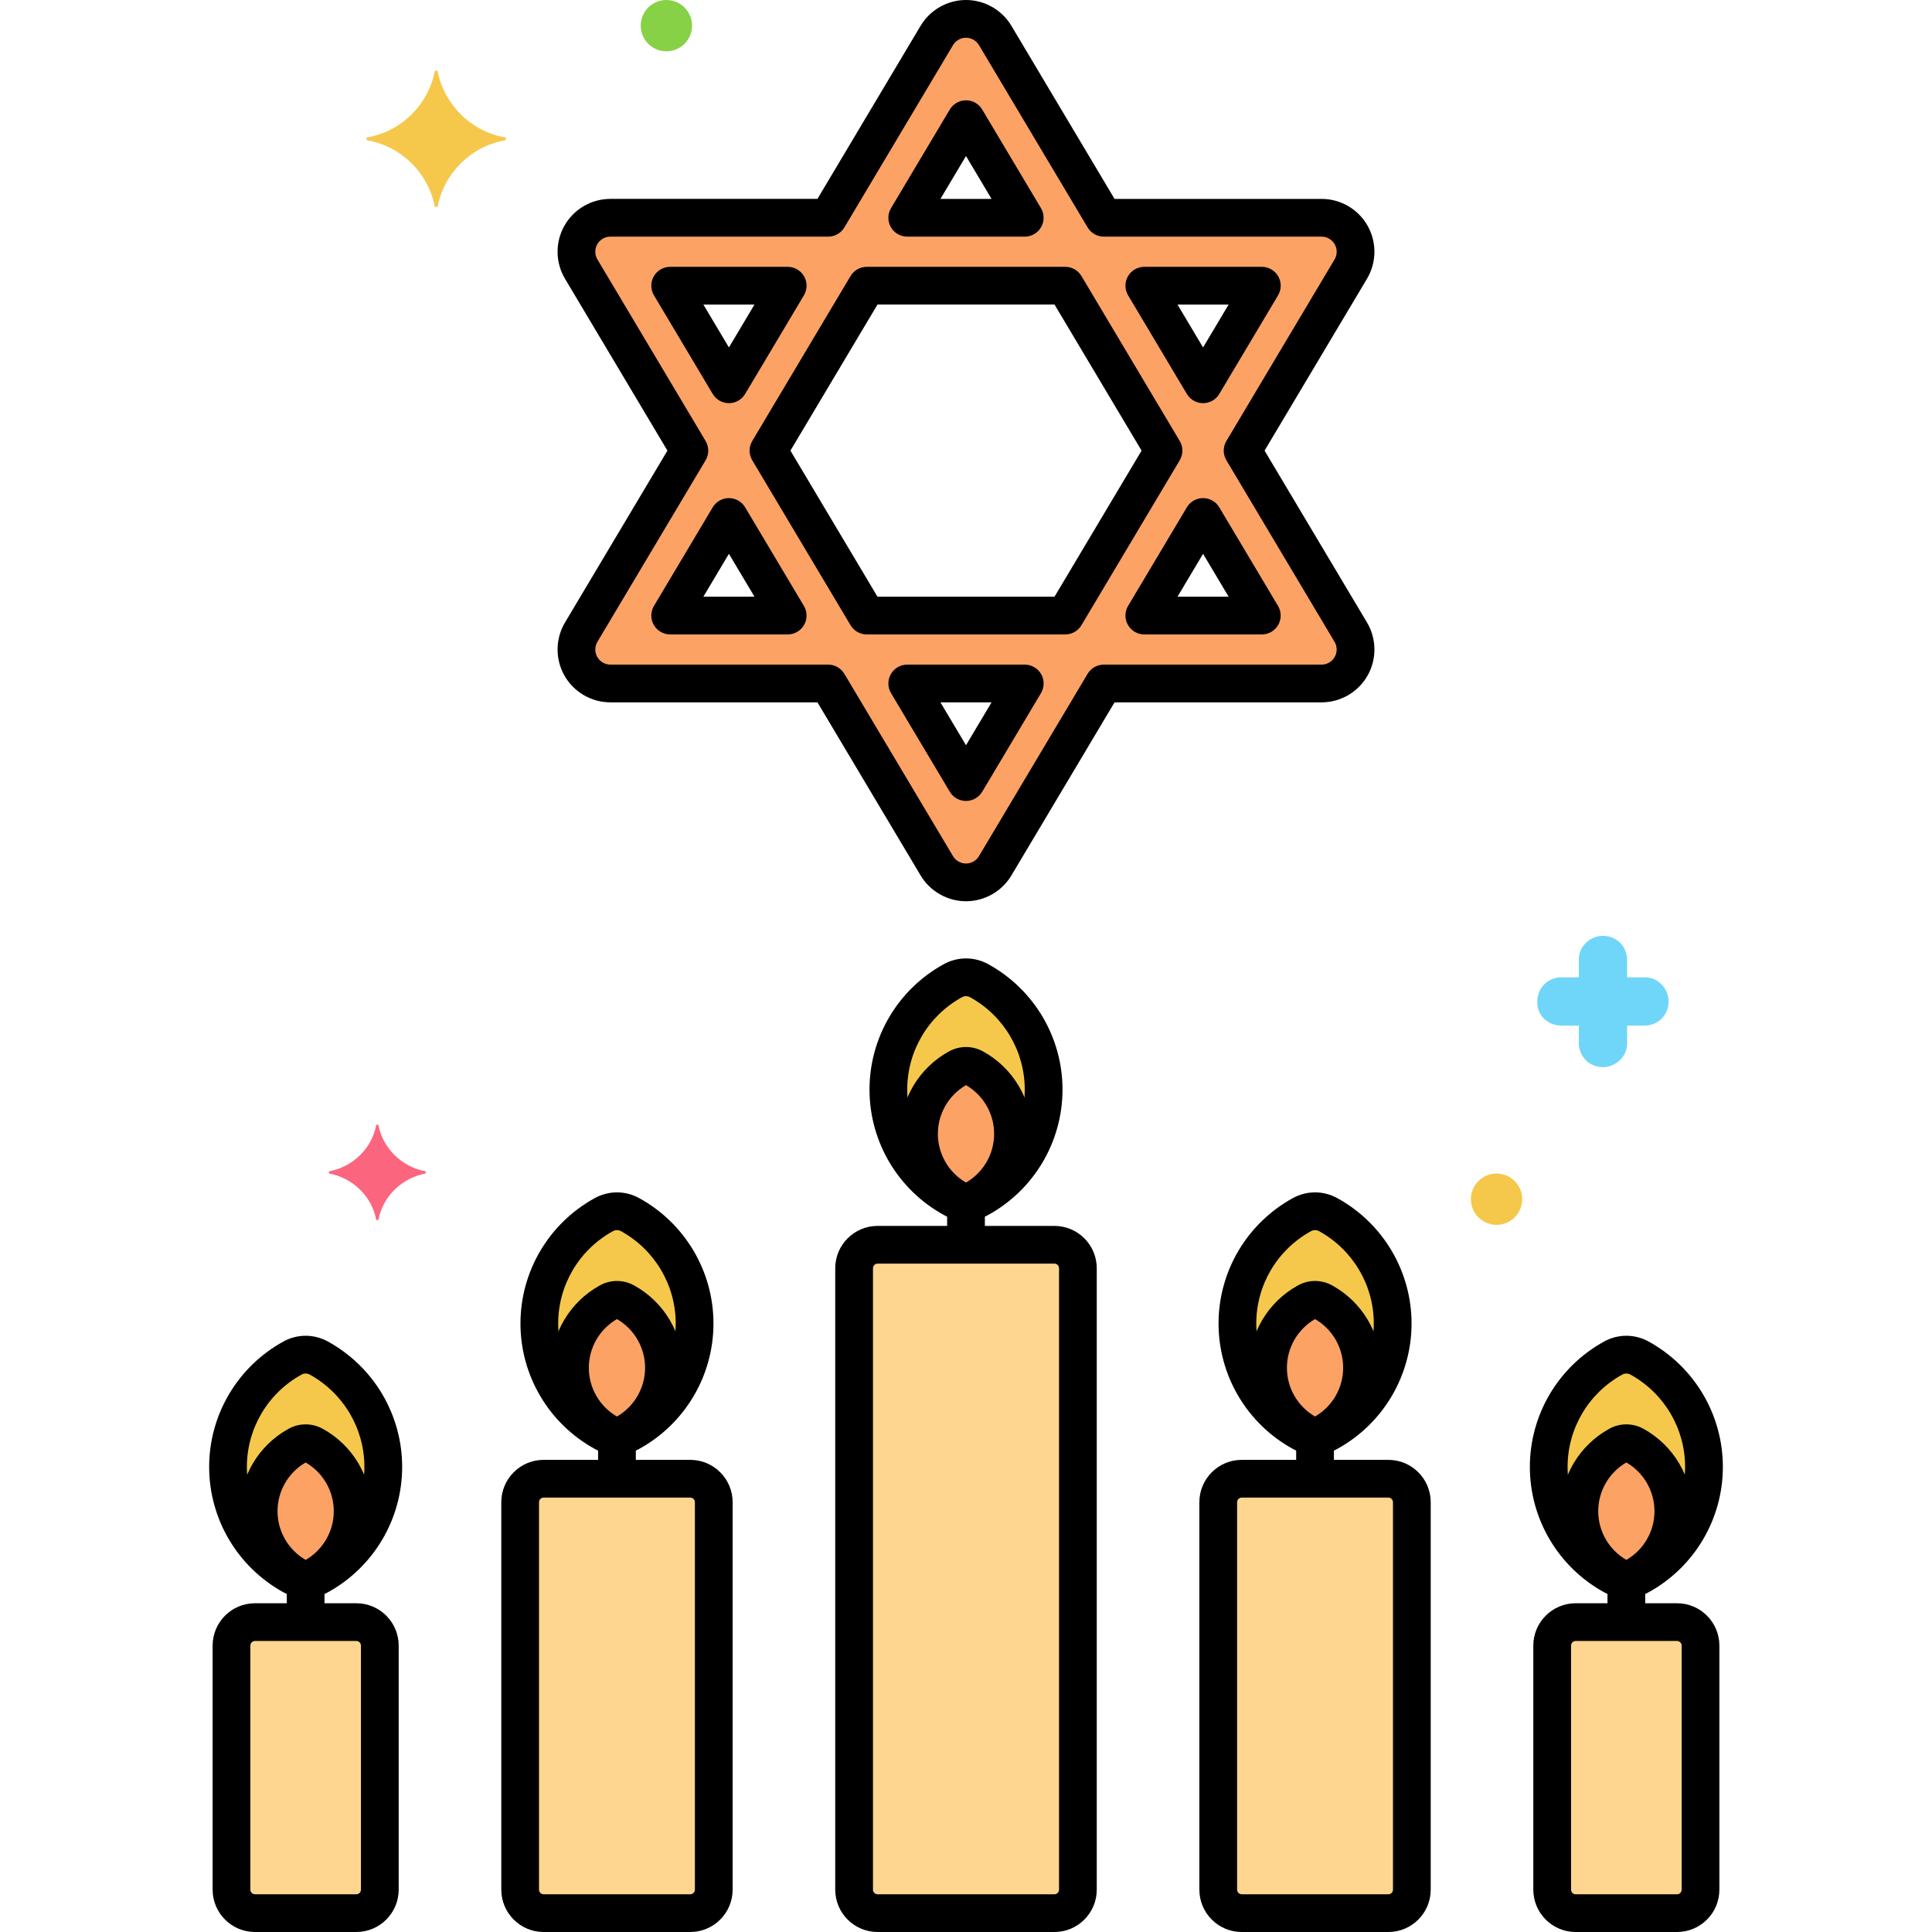 <svg enable-background="new 0 0 256 256" height="512" viewBox="0 0 256 256" width="512" xmlns="http://www.w3.org/2000/svg"><g id="Layer_31"><g><g><path d="m42.238 179.945c-1.08-.593-2.395-.593-3.475 0-5.094 2.797-8.549 8.204-8.549 14.426 0 6.221 3.456 11.629 8.549 14.426 1.08.593 2.395.593 3.475 0 5.094-2.797 8.549-8.204 8.549-14.426s-3.456-11.629-8.549-14.426z" fill="#f5c84c"/></g><g><path d="m47.218 253.5h-13.436c-1.717 0-3.11-1.392-3.11-3.11v-32.341c0-1.717 1.392-3.11 3.11-3.11h13.436c1.717 0 3.11 1.392 3.11 3.11v32.341c0 1.718-1.393 3.11-3.11 3.11z" fill="#fed690"/></g><g><path d="m83.488 160.945c-1.08-.593-2.395-.593-3.475 0-5.094 2.797-8.549 8.204-8.549 14.426 0 6.221 3.456 11.629 8.549 14.426 1.08.593 2.395.593 3.475 0 5.094-2.797 8.549-8.204 8.549-14.426s-3.456-11.629-8.549-14.426z" fill="#f5c84c"/></g><g><path d="m91.468 253.5h-19.436c-1.717 0-3.11-1.392-3.11-3.11v-51.341c0-1.717 1.392-3.11 3.11-3.11h19.436c1.717 0 3.11 1.392 3.11 3.11v51.341c0 1.718-1.393 3.11-3.11 3.11z" fill="#fed690"/></g><g><path d="m129.738 129.945c-1.08-.593-2.395-.593-3.475 0-5.094 2.797-8.549 8.204-8.549 14.426 0 6.221 3.456 11.629 8.549 14.426 1.08.593 2.395.593 3.475 0 5.094-2.797 8.549-8.204 8.549-14.426s-3.456-11.629-8.549-14.426z" fill="#f5c84c"/></g><g><path d="m139.718 253.5h-23.436c-1.717 0-3.11-1.392-3.11-3.11v-82.341c0-1.717 1.392-3.11 3.11-3.11h23.436c1.717 0 3.11 1.392 3.11 3.11v82.341c0 1.718-1.393 3.11-3.11 3.11z" fill="#fed690"/></g><g><path d="m175.988 160.945c-1.08-.593-2.395-.593-3.475 0-5.094 2.797-8.549 8.204-8.549 14.426 0 6.221 3.456 11.629 8.549 14.426 1.08.593 2.395.593 3.475 0 5.094-2.797 8.549-8.204 8.549-14.426s-3.456-11.629-8.549-14.426z" fill="#f5c84c"/></g><g><path d="m183.968 253.5h-19.436c-1.717 0-3.11-1.392-3.11-3.11v-51.341c0-1.717 1.392-3.11 3.11-3.11h19.436c1.717 0 3.11 1.392 3.11 3.11v51.341c0 1.718-1.393 3.11-3.11 3.11z" fill="#fed690"/></g><g><path d="m217.238 179.945c-1.08-.593-2.395-.593-3.475 0-5.094 2.797-8.549 8.204-8.549 14.426 0 6.221 3.456 11.629 8.549 14.426 1.08.593 2.395.593 3.475 0 5.094-2.797 8.549-8.204 8.549-14.426s-3.456-11.629-8.549-14.426z" fill="#f5c84c"/></g><g><path d="m222.218 253.5h-13.436c-1.717 0-3.11-1.392-3.11-3.11v-32.341c0-1.717 1.392-3.11 3.11-3.11h13.436c1.717 0 3.11 1.392 3.11 3.11v32.341c0 1.718-1.393 3.11-3.11 3.11z" fill="#fed690"/></g><g><path d="m164.652 59.71 14.334-24.052c.829-1.391.847-3.119.047-4.527-.8-1.407-2.294-2.277-3.913-2.277h-28.856l-14.398-24.158c-.812-1.362-2.281-2.196-3.866-2.196s-3.054.834-3.866 2.196l-14.398 24.159h-28.856c-1.619 0-3.113.87-3.913 2.277-.8 1.408-.782 3.136.047 4.527l14.334 24.051-14.333 24.052c-.829 1.391-.847 3.119-.047 4.527.8 1.407 2.294 2.277 3.913 2.277h28.856l14.398 24.159c.812 1.362 2.28 2.196 3.866 2.196s3.054-.834 3.866-2.196l14.398-24.159h28.856c1.619 0 3.113-.87 3.913-2.277.8-1.408.782-3.136-.047-4.527zm2.547-21.855-7.786 13.065-7.786-13.065zm-13.025 21.855-13.024 21.855h-26.3l-13.024-21.855 13.025-21.855h26.299zm-26.174-43.92 7.786 13.065h-15.572zm-39.199 22.065h15.572l-7.786 13.065zm0 43.71 7.786-13.065 7.786 13.065zm39.199 22.065-7.786-13.065h15.572zm23.627-22.065 7.786-13.065 7.786 13.065z" fill="#fca265"/></g><g><path d="m41.552 191.509c-.654-.359-1.45-.359-2.103 0-3.083 1.693-5.175 4.966-5.175 8.732s2.092 7.039 5.175 8.732c.654.359 1.45.359 2.103 0 3.083-1.693 5.175-4.966 5.175-8.732-.001-3.766-2.092-7.039-5.175-8.732z" fill="#fca265"/></g><g><path d="m82.802 172.509c-.654-.359-1.45-.359-2.103 0-3.083 1.693-5.175 4.966-5.175 8.732s2.092 7.039 5.175 8.732c.654.359 1.45.359 2.103 0 3.083-1.693 5.175-4.966 5.175-8.732-.001-3.766-2.092-7.039-5.175-8.732z" fill="#fca265"/></g><g><path d="m129.052 141.509c-.654-.359-1.45-.359-2.103 0-3.083 1.693-5.175 4.966-5.175 8.732s2.092 7.039 5.175 8.732c.654.359 1.45.359 2.103 0 3.083-1.693 5.175-4.966 5.175-8.732-.001-3.766-2.092-7.039-5.175-8.732z" fill="#fca265"/></g><g><path d="m175.302 172.509c-.654-.359-1.45-.359-2.103 0-3.083 1.693-5.175 4.966-5.175 8.732s2.092 7.039 5.175 8.732c.654.359 1.45.359 2.103 0 3.083-1.693 5.175-4.966 5.175-8.732-.001-3.766-2.092-7.039-5.175-8.732z" fill="#fca265"/></g><g><path d="m216.552 191.509c-.654-.359-1.45-.359-2.103 0-3.083 1.693-5.175 4.966-5.175 8.732s2.092 7.039 5.175 8.732c.654.359 1.45.359 2.103 0 3.083-1.693 5.175-4.966 5.175-8.732-.001-3.766-2.092-7.039-5.175-8.732z" fill="#fca265"/></g><g><path d="m56.35 155.2c-3.1-.6-5.6-3-6.2-6.1 0-.1-.3-.1-.3 0-.6 3.1-3.1 5.5-6.2 6.1-.1 0-.1.2 0 .3 3.1.6 5.6 3 6.2 6.1 0 .1.3.1.3 0 .6-3.1 3.1-5.5 6.2-6.1.1-.1.1-.3 0-.3z" fill="#fc657e"/></g><g><path d="m206.9 135.9h2.3v2.3c0 1.8 1.4 3.2 3.2 3.2 1.7 0 3.2-1.4 3.2-3.1v-.1-2.3h2.3c1.8 0 3.2-1.4 3.2-3.2 0-1.7-1.4-3.2-3.1-3.2h-.1-2.3v-2.3c0-1.8-1.4-3.2-3.2-3.2-1.7 0-3.2 1.4-3.2 3.1v.1 2.3h-2.3c-1.8 0-3.2 1.4-3.2 3.2-.1 1.7 1.3 3.2 3.2 3.2-.1 0-.1 0 0 0z" fill="#70d6f9"/></g><g><circle cx="198.3" cy="158.9" fill="#f5c84c" r="3.4"/></g><g><circle cx="88.3" cy="3.4" fill="#87d147" r="3.4"/></g><g><path d="m48.7 18.2c4.5-.8 8-4.3 8.9-8.7 0-.2.4-.2.4 0 .9 4.4 4.4 7.9 8.9 8.7.2 0 .2.3 0 .4-4.5.8-8 4.3-8.9 8.7 0 .2-.4.2-.4 0-.9-4.4-4.4-7.9-8.9-8.7-.2-.1-.2-.4 0-.4z" fill="#f5c84c"/></g><g><path d="m40.5 211.746c-1.01 0-2.02-.252-2.94-.757-6.074-3.336-9.846-9.703-9.846-16.618s3.772-13.282 9.846-16.617c1.841-1.011 4.04-1.011 5.882 0 6.073 3.335 9.846 9.702 9.846 16.617s-3.772 13.282-9.845 16.617c-.923.505-1.933.758-2.943.758zm0-29.746c-.185 0-.37.045-.535.136-4.473 2.457-7.252 7.145-7.252 12.234s2.779 9.778 7.252 12.234c.33.182.74.181 1.069 0 4.473-2.456 7.251-7.144 7.251-12.234s-2.779-9.778-7.252-12.234c-.163-.09-.348-.136-.533-.136z"/></g><g><path d="m40.5 215.997c-1.381 0-2.5-1.119-2.5-2.5v-2.286c0-1.381 1.119-2.5 2.5-2.5s2.5 1.119 2.5 2.5v2.286c0 1.381-1.119 2.5-2.5 2.5z"/></g><g><path d="m47.218 256h-13.436c-3.093 0-5.609-2.517-5.609-5.61v-32.341c0-3.093 2.517-5.61 5.609-5.61h13.437c3.093 0 5.609 2.517 5.609 5.61v32.341c0 3.093-2.517 5.61-5.61 5.61zm-13.436-38.561c-.336 0-.609.273-.609.61v32.341c0 .336.273.61.609.61h13.437c.336 0 .609-.273.609-.61v-32.341c0-.336-.273-.61-.609-.61z"/></g><g><path d="m81.75 192.746c-1.01 0-2.02-.252-2.94-.757-6.074-3.336-9.846-9.703-9.846-16.618s3.772-13.282 9.846-16.617c1.841-1.011 4.04-1.011 5.882 0 6.073 3.335 9.846 9.702 9.846 16.617s-3.772 13.282-9.845 16.617c-.923.505-1.933.758-2.943.758zm0-29.746c-.185 0-.37.045-.535.136-4.473 2.457-7.252 7.145-7.252 12.234s2.779 9.778 7.252 12.234c.33.182.74.181 1.069 0 4.473-2.456 7.251-7.144 7.251-12.234s-2.779-9.778-7.252-12.234c-.163-.09-.348-.136-.533-.136z"/></g><g><path d="m81.75 196.997c-1.381 0-2.5-1.119-2.5-2.5v-2.286c0-1.381 1.119-2.5 2.5-2.5s2.5 1.119 2.5 2.5v2.286c0 1.381-1.119 2.5-2.5 2.5z"/></g><g><path d="m91.468 256h-19.436c-3.093 0-5.609-2.517-5.609-5.61v-51.341c0-3.093 2.516-5.61 5.609-5.61h19.437c3.093 0 5.609 2.517 5.609 5.61v51.341c0 3.093-2.516 5.61-5.61 5.61zm-19.436-57.561c-.336 0-.609.273-.609.61v51.341c0 .336.273.61.609.61h19.437c.336 0 .609-.273.609-.61v-51.341c0-.336-.273-.61-.609-.61z"/></g><g><path d="m128 161.746c-1.01 0-2.02-.252-2.94-.757-6.074-3.336-9.846-9.703-9.846-16.618s3.772-13.282 9.846-16.617c1.841-1.011 4.04-1.011 5.882 0 6.073 3.335 9.846 9.702 9.846 16.617s-3.772 13.282-9.845 16.617c-.923.505-1.933.758-2.943.758zm0-29.746c-.185 0-.37.045-.535.136-4.473 2.457-7.252 7.145-7.252 12.234s2.779 9.778 7.252 12.234c.33.181.74.181 1.069 0 4.473-2.456 7.251-7.144 7.251-12.234s-2.779-9.778-7.252-12.234c-.163-.09-.348-.136-.533-.136z"/></g><g><path d="m128 165.997c-1.381 0-2.5-1.119-2.5-2.5v-2.286c0-1.381 1.119-2.5 2.5-2.5s2.5 1.119 2.5 2.5v2.286c0 1.381-1.119 2.5-2.5 2.5z"/></g><g><path d="m139.718 256h-23.437c-3.093 0-5.609-2.517-5.609-5.61v-82.341c0-3.093 2.517-5.61 5.609-5.61h23.437c3.093 0 5.609 2.517 5.609 5.61v82.341c.001 3.093-2.516 5.61-5.609 5.61zm-23.436-88.561c-.336 0-.609.273-.609.61v82.341c0 .336.273.61.609.61h23.437c.336 0 .609-.273.609-.61v-82.341c0-.336-.273-.61-.609-.61z"/></g><g><path d="m174.25 192.746c-1.01 0-2.02-.252-2.94-.757-6.074-3.336-9.846-9.703-9.846-16.618s3.772-13.282 9.846-16.617c1.841-1.011 4.04-1.011 5.882 0 6.073 3.335 9.846 9.702 9.846 16.617s-3.772 13.282-9.845 16.617c-.923.505-1.933.758-2.943.758zm0-29.746c-.185 0-.37.045-.535.136-4.473 2.457-7.252 7.145-7.252 12.234s2.779 9.778 7.252 12.234c.331.182.741.181 1.069 0 4.473-2.456 7.251-7.144 7.251-12.234s-2.779-9.778-7.252-12.234c-.163-.09-.348-.136-.533-.136z"/></g><g><path d="m174.25 196.997c-1.381 0-2.5-1.119-2.5-2.5v-2.286c0-1.381 1.119-2.5 2.5-2.5s2.5 1.119 2.5 2.5v2.286c0 1.381-1.119 2.5-2.5 2.5z"/></g><g><path d="m183.968 256h-19.437c-3.093 0-5.609-2.517-5.609-5.61v-51.341c0-3.093 2.516-5.61 5.609-5.61h19.437c3.093 0 5.609 2.517 5.609 5.61v51.341c.001 3.093-2.515 5.61-5.609 5.61zm-19.436-57.561c-.336 0-.609.273-.609.61v51.341c0 .336.273.61.609.61h19.437c.336 0 .609-.273.609-.61v-51.341c0-.336-.273-.61-.609-.61z"/></g><g><path d="m215.5 211.746c-1.01 0-2.02-.252-2.94-.757-6.074-3.336-9.846-9.703-9.846-16.618s3.772-13.282 9.846-16.617c1.841-1.011 4.04-1.011 5.882 0 6.073 3.335 9.846 9.702 9.846 16.617s-3.772 13.282-9.845 16.617c-.923.505-1.933.758-2.943.758zm0-29.746c-.185 0-.37.045-.535.136-4.473 2.457-7.252 7.145-7.252 12.234s2.779 9.778 7.252 12.234c.331.182.741.181 1.069 0 4.473-2.456 7.251-7.144 7.251-12.234s-2.779-9.778-7.252-12.234c-.163-.09-.348-.136-.533-.136z"/></g><g><path d="m215.5 215.997c-1.381 0-2.5-1.119-2.5-2.5v-2.286c0-1.381 1.119-2.5 2.5-2.5s2.5 1.119 2.5 2.5v2.286c0 1.381-1.119 2.5-2.5 2.5z"/></g><g><path d="m222.218 256h-13.437c-3.093 0-5.609-2.517-5.609-5.61v-32.341c0-3.093 2.517-5.61 5.609-5.61h13.437c3.093 0 5.609 2.517 5.609 5.61v32.341c.001 3.093-2.516 5.61-5.609 5.61zm-13.436-38.561c-.336 0-.609.273-.609.61v32.341c0 .336.273.61.609.61h13.437c.336 0 .609-.273.609-.61v-32.341c0-.336-.273-.61-.609-.61z"/></g><g><path d="m128 119.42c-2.453 0-4.757-1.309-6.013-3.416l-13.67-22.939h-27.437c-2.512 0-4.845-1.357-6.086-3.542-1.242-2.185-1.214-4.883.073-7.042l13.571-22.771-13.571-22.772c-1.287-2.159-1.314-4.857-.073-7.042 1.242-2.185 3.574-3.542 6.086-3.542h27.436l13.67-22.938c1.257-2.107 3.561-3.416 6.014-3.416s4.757 1.309 6.013 3.416l13.67 22.939h27.436c2.512 0 4.845 1.357 6.086 3.542 1.242 2.185 1.214 4.883-.073 7.042l-13.57 22.771 13.571 22.771c1.287 2.159 1.314 4.857.073 7.042-1.242 2.185-3.574 3.542-6.086 3.542h-27.436l-13.67 22.938c-1.257 2.108-3.561 3.417-6.014 3.417zm-47.12-88.065c-.718 0-1.384.388-1.739 1.012-.354.624-.346 1.395.021 2.012l14.333 24.052c.47.789.47 1.771 0 2.56l-14.333 24.051c-.367.617-.375 1.388-.021 2.012s1.021 1.012 1.739 1.012h28.856c.881 0 1.697.463 2.147 1.22l14.397 24.159c.359.602 1.018.976 1.718.976s1.359-.374 1.718-.977l14.397-24.158c.451-.757 1.267-1.22 2.147-1.22h28.856c.718 0 1.384-.388 1.739-1.012.354-.624.346-1.395-.021-2.012l-14.33-24.052c-.47-.789-.47-1.771 0-2.56l14.333-24.052c.367-.617.375-1.388.021-2.012s-1.021-1.012-1.739-1.012h-28.856c-.881 0-1.697-.463-2.147-1.22l-14.398-24.158c-.359-.602-1.017-.976-1.718-.976s-1.359.374-1.718.977l-14.397 24.158c-.451.757-1.267 1.22-2.147 1.22zm47.12 74.775c-.881 0-1.697-.463-2.147-1.22l-7.786-13.065c-.46-.772-.471-1.733-.026-2.515.444-.782 1.274-1.265 2.174-1.265h15.572c.899 0 1.729.483 2.174 1.265.444.782.434 1.742-.026 2.515l-7.786 13.065c-.452.757-1.268 1.22-2.149 1.22zm-3.386-13.065 3.386 5.682 3.386-5.682zm42.585-9h-15.572c-.899 0-1.729-.483-2.174-1.265-.444-.782-.434-1.742.026-2.515l7.786-13.065c.451-.757 1.267-1.22 2.147-1.22s1.697.463 2.147 1.22l7.786 13.065c.46.772.471 1.733.026 2.515-.442.783-1.272 1.265-2.172 1.265zm-11.172-5h6.771l-3.386-5.682zm-14.877 5h-26.3c-.881 0-1.697-.463-2.147-1.22l-13.025-21.855c-.47-.789-.47-1.771 0-2.56l13.024-21.855c.451-.757 1.267-1.22 2.147-1.22h26.3c.881 0 1.697.463 2.147 1.22l13.024 21.855c.47.789.47 1.771 0 2.56l-13.024 21.855c-.449.757-1.265 1.22-2.146 1.22zm-24.879-5h23.459l11.535-19.355-11.535-19.355h-23.459l-11.535 19.355zm-11.898 5h-15.572c-.899 0-1.729-.483-2.174-1.265-.444-.782-.434-1.742.026-2.515l7.786-13.065c.451-.756 1.267-1.22 2.148-1.22s1.697.463 2.147 1.22l7.786 13.065c.46.772.471 1.733.026 2.515-.443.783-1.274 1.265-2.173 1.265zm-11.172-5h6.771l-3.386-5.682zm66.212-25.645c-.881 0-1.697-.463-2.147-1.22l-7.786-13.065c-.46-.772-.471-1.733-.026-2.515.444-.782 1.274-1.265 2.174-1.265h15.572c.899 0 1.729.483 2.174 1.265.444.782.434 1.742-.026 2.515l-7.787 13.065c-.451.757-1.267 1.22-2.148 1.22zm-3.386-13.065 3.386 5.682 3.386-5.682zm-59.44 13.065c-.881 0-1.697-.463-2.147-1.22l-7.786-13.065c-.46-.772-.471-1.733-.026-2.515.444-.782 1.274-1.265 2.174-1.265h15.572c.899 0 1.729.483 2.174 1.265.444.782.434 1.742-.026 2.515l-7.788 13.065c-.45.757-1.266 1.22-2.147 1.22zm-3.386-13.065 3.386 5.682 3.386-5.682zm42.585-9h-15.572c-.899 0-1.729-.483-2.174-1.265-.444-.782-.434-1.742.026-2.515l7.786-13.065c.451-.757 1.267-1.22 2.147-1.22s1.697.463 2.147 1.22l7.786 13.065c.46.772.471 1.733.026 2.515-.442.782-1.272 1.265-2.172 1.265zm-11.172-5h6.771l-3.385-5.682z"/></g><g><path d="m40.5 211.745c-.775 0-1.55-.194-2.256-.583-3.991-2.191-6.471-6.377-6.471-10.922s2.48-8.731 6.472-10.923c1.412-.775 3.098-.775 4.51 0 3.992 2.192 6.472 6.377 6.472 10.923s-2.48 8.731-6.472 10.923c-.706.388-1.48.582-2.255.582zm0-17.959c-2.303 1.334-3.727 3.792-3.727 6.455s1.423 5.12 3.727 6.455c2.303-1.335 3.727-3.792 3.727-6.455s-1.424-5.12-3.727-6.455zm-.151-.086c0 .001.001.001 0 0 .001.001 0 .001 0 0z"/></g><g><path d="m81.75 192.745c-.775 0-1.55-.194-2.256-.583-3.991-2.191-6.471-6.377-6.471-10.922s2.48-8.731 6.472-10.923c1.412-.775 3.098-.775 4.51 0 3.992 2.192 6.472 6.377 6.472 10.923s-2.48 8.731-6.472 10.923c-.706.388-1.48.582-2.255.582zm0-17.959c-2.303 1.334-3.727 3.792-3.727 6.455s1.423 5.12 3.727 6.455c2.303-1.335 3.727-3.792 3.727-6.455s-1.424-5.12-3.727-6.455zm-.151-.086c0 .001.001.001 0 0 .001.001 0 .001 0 0z"/></g><g><path d="m128 161.745c-.775 0-1.55-.194-2.256-.583-3.991-2.191-6.471-6.377-6.471-10.922s2.48-8.731 6.472-10.923c1.412-.775 3.098-.775 4.51 0 3.992 2.192 6.472 6.377 6.472 10.923s-2.48 8.731-6.472 10.923c-.706.388-1.48.582-2.255.582zm0-17.959c-2.303 1.334-3.727 3.792-3.727 6.455s1.423 5.12 3.727 6.455c2.303-1.335 3.727-3.792 3.727-6.455s-1.424-5.12-3.727-6.455zm-.151-.086c0 .001.001.001 0 0 .001.001 0 .001 0 0z"/></g><g><path d="m174.25 192.745c-.775 0-1.55-.194-2.256-.583-3.991-2.191-6.471-6.377-6.471-10.922s2.48-8.731 6.472-10.923c1.412-.775 3.098-.775 4.51 0 3.992 2.192 6.472 6.377 6.472 10.923s-2.48 8.731-6.472 10.923c-.706.388-1.48.582-2.255.582zm0-17.959c-2.303 1.334-3.727 3.792-3.727 6.455s1.423 5.12 3.727 6.455c2.303-1.335 3.727-3.792 3.727-6.455s-1.424-5.12-3.727-6.455zm-.151-.086c0 .001.001.001 0 0 .001.001 0 .001 0 0z"/></g><g><path d="m215.5 211.745c-.775 0-1.55-.194-2.256-.583-3.991-2.191-6.471-6.377-6.471-10.922s2.48-8.731 6.472-10.923c1.412-.775 3.098-.775 4.51 0 3.992 2.192 6.472 6.377 6.472 10.923s-2.48 8.731-6.472 10.923c-.706.388-1.48.582-2.255.582zm0-17.959c-2.303 1.334-3.727 3.792-3.727 6.455s1.423 5.12 3.727 6.455c2.303-1.335 3.727-3.792 3.727-6.455s-1.424-5.12-3.727-6.455zm-.151-.086c0 .001.001.001 0 0 .001.001 0 .001 0 0z"/></g></g></g></svg>